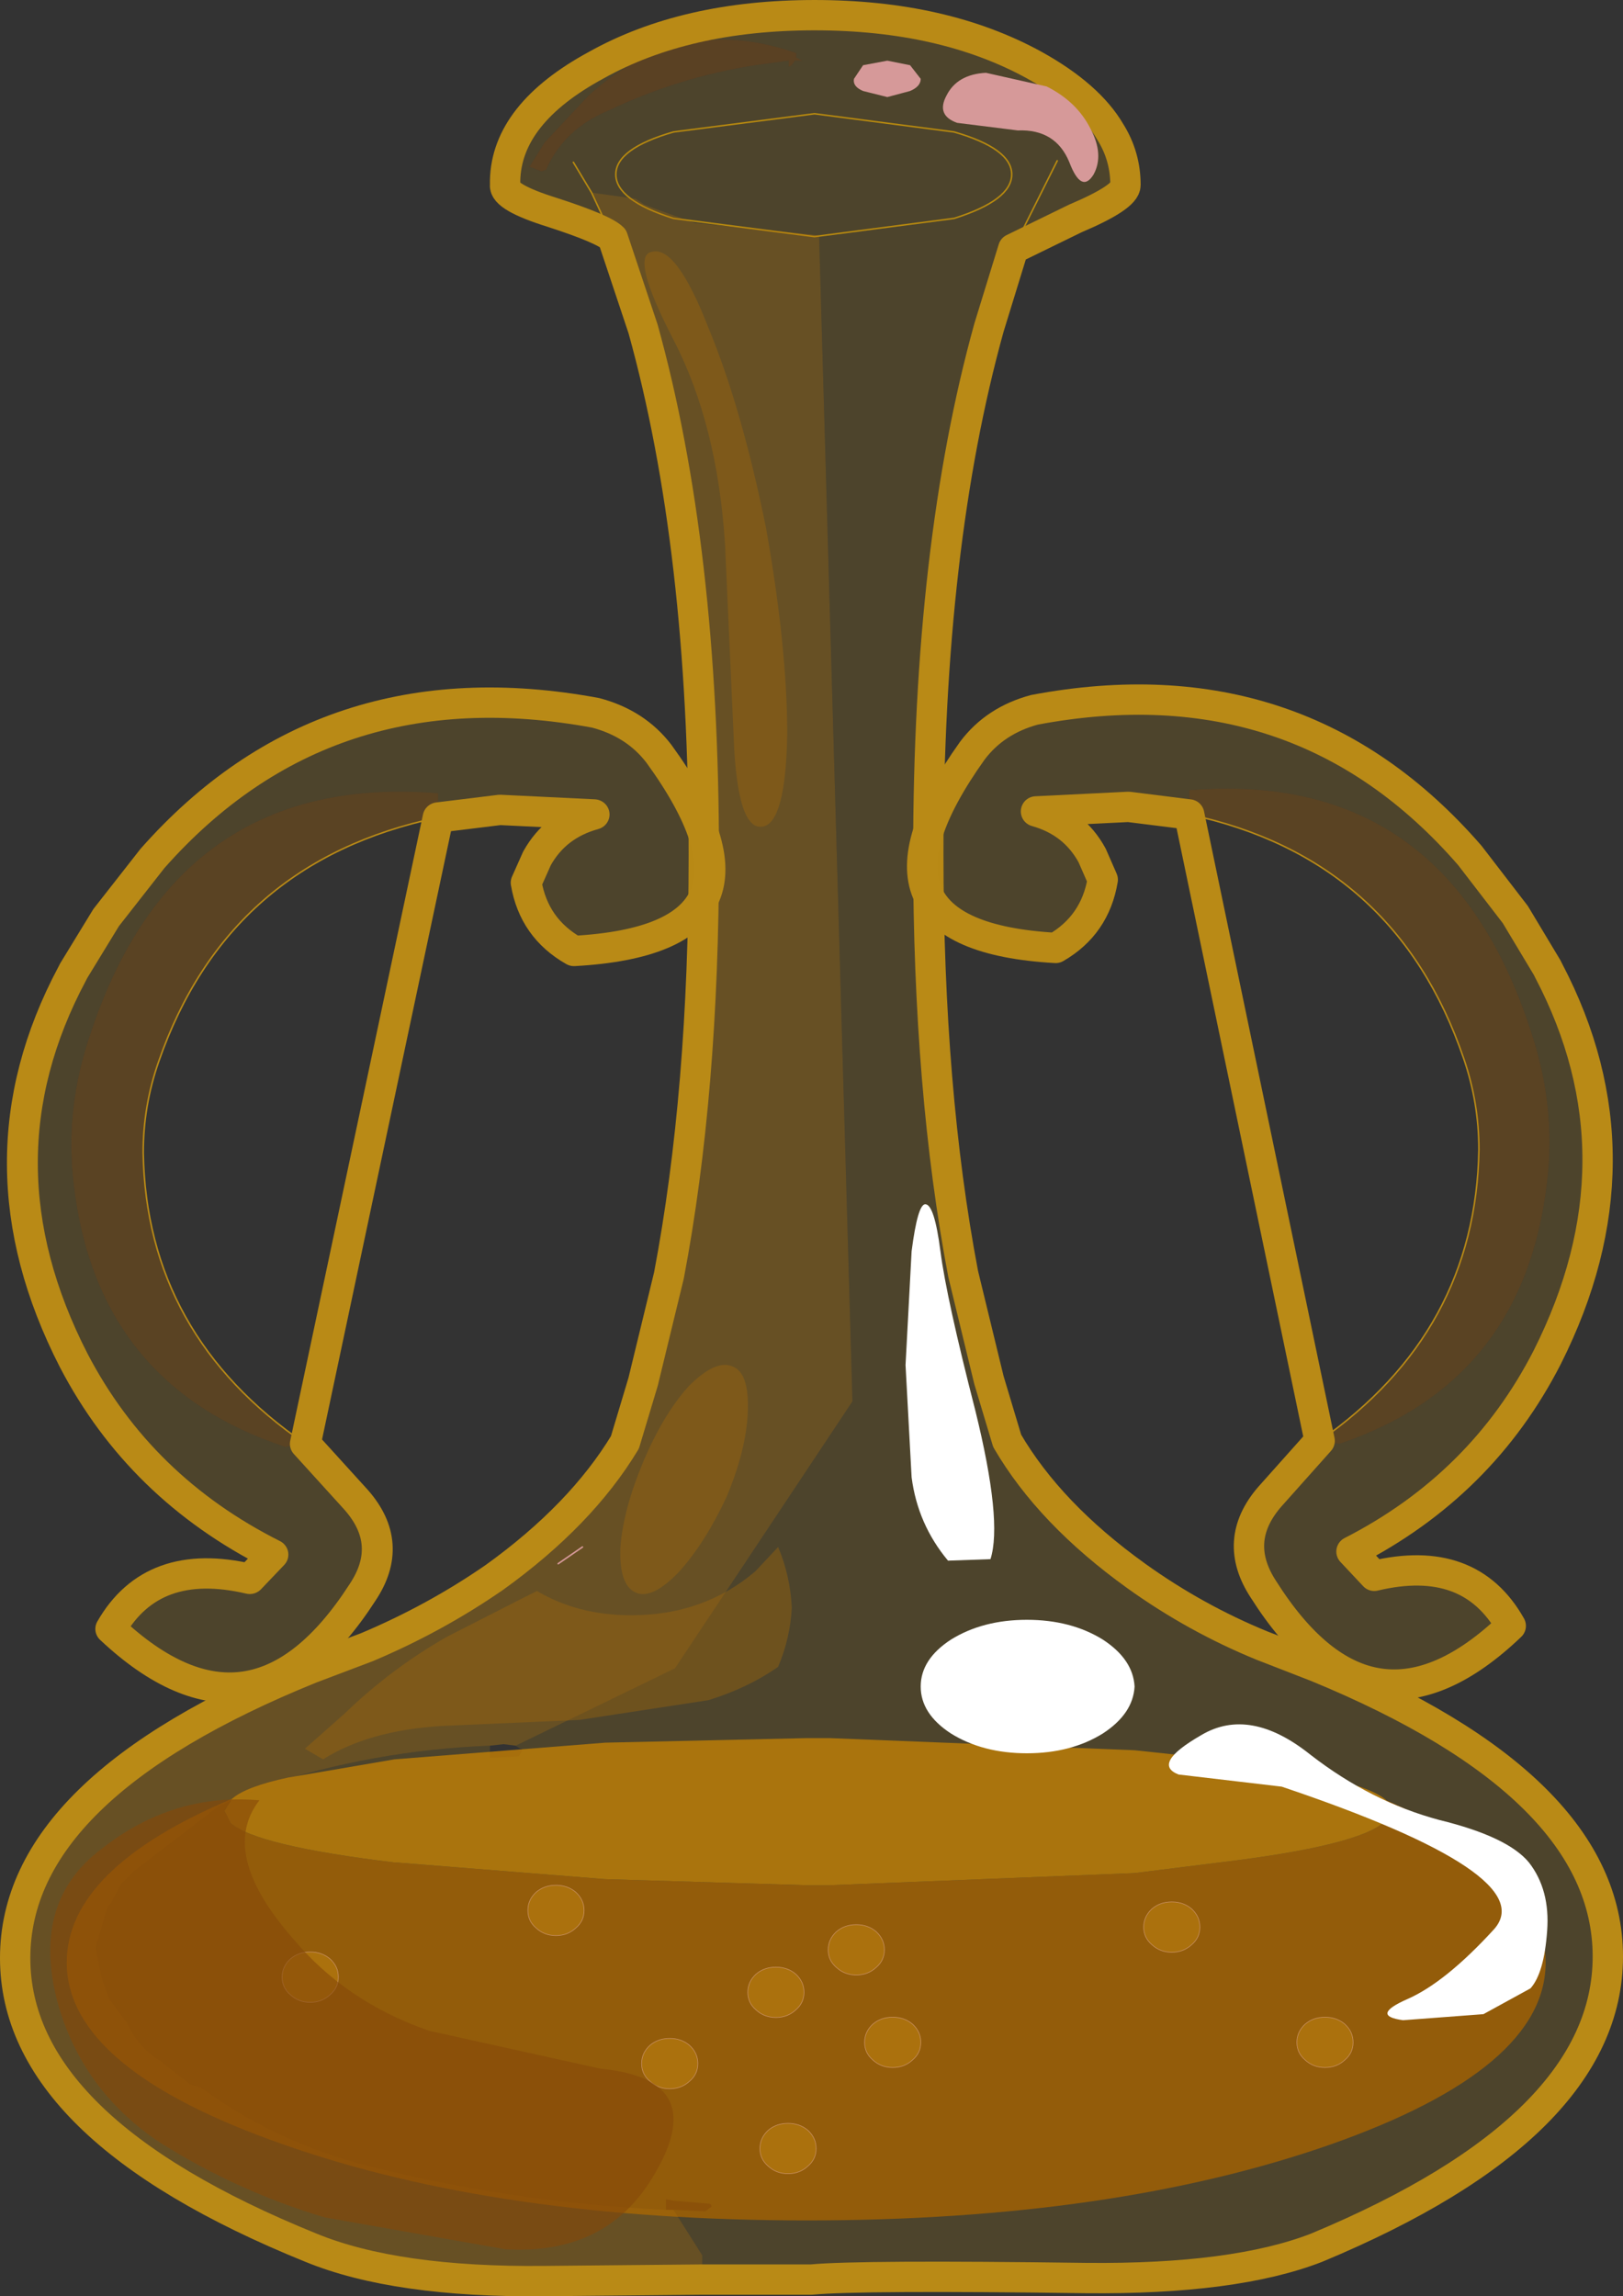 <svg viewBox="0 0 53.5 75.702" xmlns="http://www.w3.org/2000/svg" xmlns:xlink="http://www.w3.org/1999/xlink"><rect x="0" y="0" width="53.5" height="75.702" fill="#333333" stroke="none"/><g transform="translate(-296.2 -168.6)"><use transform="translate(298.4 172.35)" width="48.75" height="69.45" xlink:href="#a"/><use transform="translate(338.95 235.1) scale(.386)" width="4.8" height="4.3" xlink:href="#b"/><use transform="translate(324.7 235.1) scale(.386)" width="4.8" height="4.3" xlink:href="#b"/><use transform="translate(323.5 232.05) scale(.386)" width="4.8" height="4.3" xlink:href="#b"/><use transform="translate(320.85 233.45) scale(.386)" width="4.8" height="4.3" xlink:href="#b"/><use transform="translate(317.35 235.8) scale(.386)" width="4.8" height="4.3" xlink:href="#b"/><use transform="translate(321.25 238.6) scale(.386)" width="4.8" height="4.3" xlink:href="#b"/><use transform="translate(333.9 231.3) scale(.386)" width="4.8" height="4.3" xlink:href="#b"/><use transform="translate(313.6 230.75) scale(.386)" width="4.8" height="4.3" xlink:href="#b"/><use transform="translate(305.5 232.95) scale(.386)" width="4.8" height="4.3" xlink:href="#b"/><use transform="translate(296.2 168.6)" width="53.5" height="75.7" xlink:href="#c"/><use transform="translate(326.1 191.15)" width="23.25" height="33.5" xlink:href="#d"/><use transform="matrix(-1.018 0 0 1 320.11 191.25)" width="23.25" height="33.5" xlink:href="#d"/><use transform="translate(326.05 208.3)" width="21.15" height="26.95" xlink:href="#e"/></g><defs><g id="a"><path d="m-19.1 21.45-.25.4.2.4q.85.75 5.4 1.3h.05l6.9.55 6.65.2H.6l10.05-.4 2.8-.35q4.6-.55 5.45-1.35l.2-.35-.15-.35q5.25 2.3 5.25 5.35 0 3.5-7.1 6-7.15 2.5-17.25 2.5-10.15 0-17.25-2.5-7.15-2.5-7.15-6 0-3.1 5.45-5.4" fill="#8b5109" fill-rule="evenodd" transform="translate(24.55 34.1)"/><path d="m18.95 21.5.15.35-.2.35q-.85.8-5.45 1.35l-2.8.35-10.05.4h-.75l-6.65-.2-6.9-.55h-.05q-4.55-.55-5.4-1.3l-.2-.4.25-.4q.45-.4 1.85-.7l3.5-.6 6.95-.55 6.65-.15H.6l10.05.4 2.8.3 3.25.55q1.75.35 2.25.8" fill="#a76f0c" fill-rule="evenodd" transform="translate(24.55 34.1)"/><path d="M20 3.45q-1.9-.6-1.9-1.45T20 .6l4.65-.6 4.6.6q1.9.55 1.9 1.4t-1.9 1.45l-4.6.6z" fill="none" stroke="#b88a0f" stroke-linecap="round" stroke-linejoin="round" stroke-width=".05"/></g><g id="f"><path d="M4.8 2.15q0 .9-.7 1.5-.7.65-1.7.65T.7 3.65q-.7-.6-.7-1.5T.7.6Q1.4 0 2.4 0t1.7.6q.7.65.7 1.55" fill="#a96b0c" fill-rule="evenodd"/><path d="M4.8 2.15q0 .9-.7 1.5-.7.65-1.7.65T.7 3.65q-.7-.6-.7-1.5T.7.6Q1.4 0 2.4 0t1.7.6q.7.65.7 1.55z" fill="none" stroke="#d0967d" stroke-linecap="round" stroke-linejoin="round" stroke-width=".05"/></g><g id="c"><path d="m-7.35-34.7-1.45 1.55-.5.8.4.15.15-.05q.6-1.35 2.05-1.95 2.3-1.1 4.85-1.5l1.1-.15v.2l.1-.05.1-.15h.25l-.2-.1v-.15q-3.85-1.35-6.85 1.4m.8 4.7q-.3-.3-2-.85-1.6-.5-1.55-.9v-.15q.05-2.2 3-3.8 2.95-1.65 7.2-1.65t7.25 1.65q1.8 1 2.5 2.2.5.8.5 1.75 0 .4-1.65 1.1l-2.05 1-.8 2.6q-2 7.2-2 17.35Q3.85-1.9 5 4.15l.85 3.5.6 2q1.4 2.4 4.25 4.45 1.95 1.4 4.15 2.3l1.8.7q9.6 3.95 9.6 9.55t-9.6 9.6q-2.7 1.05-7.6 1-7.45-.1-9.05.05h-3.6v-.8l-.95-1.5 1.05.05.2-.15v-.05l-.05-.05-1.2-.1-.25-.05V35q-5.25-.25-10.2-1.55-2.85-.8-5.15-2.5l-.35-.1-.95-.75q-.75-.45-1.1-1.25l-.6-.8-.25-.7-.2-1 .4-1.35.1-.1.3-.55.05-.1.4-.4 2.8-2.15 1.45-.65q3.65-1.2 7.5-1.35v.4l.95-.05.1-.15v-.1h-.05l-.15-.1 5.25-2.55 5.85-8.8L.25-30.1H.2l-4.05-.4-1.25-.45-.4-.15-.3-.2-1.45-.2.7 1.5m-1.3-2.5.6 1-.6-1m15.95-.05-1.45 2.9 1.45-2.9" fill="#b88a0f" fill-opacity=".2" fill-rule="evenodd" transform="translate(26.75 37.85)"/><path d="M-7.35-34.7q3-2.75 6.85-1.4v.15l.2.1h-.25l-.1.15-.1.05v-.2l-1.1.15q-2.55.4-4.85 1.5-1.45.6-2.05 1.95l-.15.05-.4-.15.5-.8 1.45-1.55" fill="#94570a" fill-opacity=".4" fill-rule="evenodd" transform="translate(26.75 37.85)"/><path d="m-3.6 37.3-5.2.05q-4.9.05-7.7-1.1-9.75-3.95-9.75-9.55t9.75-9.55l1.85-.7q2.25-.95 4.2-2.3 2.85-2.05 4.3-4.45l.6-2 .85-3.5q1.15-6.05 1.15-13.85 0-10.15-2-17.35l-1-3-.7-1.5 1.45.2.3.2.4.15 1.25.45 4.05.4h.05l1.1 38.45-5.85 8.8-5.25 2.55-.4-.05-.45.05q-3.85.15-7.5 1.35l-1.45.65-2.8 2.15-.4.4-.05.1-.3.55-.1.1-.4 1.35.2 1 .25.7.6.8q.35.8 1.1 1.25l.95.75.15.05.2.05q2.3 1.7 5.15 2.5 4.95 1.3 10.2 1.55h.25l.95 1.5v.8" fill="#b47b0d" fill-opacity=".4" fill-rule="evenodd" transform="translate(26.75 37.85)"/><path d="m20.2 7.85-.7-1.5-.6-1M33.4 8.2l1.45-2.9" fill="none" stroke="#b88a0f" stroke-linecap="round" stroke-linejoin="round" stroke-width=".05"/><path d="M-6.55-30q-.3-.3-2-.85-1.6-.5-1.55-.9v-.15q.05-2.2 3-3.8 2.95-1.65 7.2-1.65t7.25 1.65q1.8 1 2.5 2.2.5.8.5 1.75 0 .4-1.65 1.1l-2.05 1-.8 2.6q-2 7.2-2 17.35Q3.85-1.9 5 4.15l.85 3.5.6 2q1.4 2.4 4.25 4.45 1.95 1.4 4.15 2.3l1.8.7q9.6 3.95 9.6 9.55t-9.6 9.6q-2.7 1.05-7.6 1-7.45-.1-9.05.05h-3.6l-5.2.05q-4.9.05-7.7-1.1-9.75-3.95-9.75-9.55t9.75-9.55l1.85-.7q2.25-.95 4.2-2.3 2.85-2.05 4.3-4.45l.6-2 .85-3.5q1.15-6.05 1.15-13.85 0-10.15-2-17.35z" fill="none" stroke="#b98a16" stroke-linecap="round" stroke-linejoin="round" transform="translate(26.75 37.85)"/><path d="M7.75-35q1 .5 1.45 1.4.45.85.1 1.5-.4.65-.8-.4-.45-1.1-1.7-1.05l-2-.25q-.7-.25-.35-.9.35-.7 1.3-.75l2 .45m-4.5.15-.75.2-.8-.2q-.35-.15-.3-.4l.3-.45.8-.15.75.15.35.45q0 .25-.35.4" fill="#d69999" fill-rule="evenodd" transform="translate(26.75 37.85)"/><path d="M-3.4-27.05q1.1 2.65 1.9 6.6.7 3.95.7 6.8-.05 2.9-.8 3.05-.8.15-.95-2.6l-.3-6.7q-.25-3.95-1.7-6.75t-.7-2.9q.8-.2 1.85 2.5m.8 34.25q.55.2.5 1.5-.05 1.25-.7 2.8-.7 1.5-1.55 2.45-.9.95-1.45.7t-.5-1.5q.1-1.25.75-2.8t1.5-2.5q.9-.9 1.45-.65m-12.8 11.45q1.55-1.5 3.4-2.55l2.55-1.3.4-.2q1.35.8 3.1.8 2.4 0 4.1-1.45l.75-.8q.4.95.45 2-.05 1-.45 1.95-1 .7-2.3 1.1l-4.25.65-4.55.2q-2.4.15-3.9 1.1l-.6-.35 1.3-1.15" fill="#a0680c" fill-opacity=".4" fill-rule="evenodd" transform="translate(26.75 37.85)"/><path d="M-24.8 28.35q-1-3.45 1.4-5.25 2.35-1.85 5.2-1.6-1.35 1.75 1.1 4.55 1.75 2.1 4.5 3.05l5.65 1.25q3.7.35 1.7 3.6-1.55 2.55-4.85 2.35l-5.95-1.05q-2.85-.85-5.4-2.45-2.5-1.65-3.35-4.45" fill="#864909" fill-opacity=".6" fill-rule="evenodd" transform="translate(26.75 37.85)"/><path d="m19.2 51-.8.55" fill="none" stroke="#d69999" stroke-linecap="round" stroke-linejoin="round" stroke-width=".05"/></g><g id="g"><path d="m8.8 3.8-2-.25-3.05.15Q5 4.05 5.6 5.15l.35.8Q5.7 7.45 4.4 8.2q-7.1-.4-2.75-6.5Q2.4.7 3.7.35q8.75-1.65 14.35 4.8l1.5 1.95 1.05 1.75.05.1q3.25 6.2-.05 12.75-2.15 4.2-6.45 6.4l.75.8q3.15-.75 4.5 1.65-4.6 4.4-8.15-1.2-1.05-1.6.2-3.05l1.65-1.85.65.1q6.1-2.05 6.85-8.65.3-2.5-.55-5Q17.25 2.3 8.8 3v.8" fill="#b88a0f" fill-opacity=".2" fill-rule="evenodd" transform="translate(.5 .5)"/><path d="M13.1 24.45q5.15-3.6 5.25-9.6 0-1.55-.5-3Q15.6 5.25 8.8 3.8V3q8.45-.7 11.25 7.9.85 2.5.55 5-.75 6.6-6.85 8.65l-.65-.1" fill="#955c0a" fill-opacity=".4" fill-rule="evenodd" transform="translate(.5 .5)"/><path d="M13.6 24.95q5.15-3.6 5.25-9.6 0-1.55-.5-3Q16.1 5.75 9.3 4.3" fill="none" stroke="#b98a16" stroke-linecap="round" stroke-linejoin="round" stroke-width=".05"/><path d="m8.8 3.8-2-.25-3.05.15Q5 4.05 5.6 5.15l.35.8Q5.7 7.45 4.4 8.2q-7.1-.4-2.75-6.5Q2.4.7 3.7.35q8.75-1.65 14.35 4.8l1.5 1.95 1.05 1.75.05.1q3.25 6.2-.05 12.75-2.15 4.2-6.45 6.4l.75.8q3.15-.75 4.5 1.65-4.6 4.4-8.15-1.2-1.05-1.6.2-3.05l1.65-1.85z" fill="none" stroke="#b98a16" stroke-linecap="round" stroke-linejoin="round" transform="translate(.5 .5)"/></g><use width="4.8" height="4.3" xlink:href="#f" id="b"/><use width="23.25" height="33.5" xlink:href="#g" id="d"/><path d="M326.7 208.3q.3 0 .5 1.55t1.15 5.25q.9 3.65.5 4.9l-1.4.05q-1-1.2-1.2-2.75l-.2-3.7.2-3.75q.2-1.55.45-1.55m5.85 14.35q1 .65 1.05 1.55-.05.9-1.05 1.55-1.05.65-2.5.65t-2.5-.65q-1-.65-1-1.55t1-1.55q1.05-.65 2.5-.65t2.5.65m10.05 11.85q1.25-.55 2.85-2.3 1.6-1.8-7-4.7l-3.4-.4q-.9-.35.75-1.3 1.6-.95 3.6.65 2 1.55 4.25 2.15 2.25.55 2.95 1.4.7.9.6 2.25-.1 1.4-.55 1.9l-1.55.85-2.65.2q-1.1-.15.15-.7" fill="#fff" fill-rule="evenodd" transform="translate(-326.05 -208.3)" id="e"/></defs></svg>
